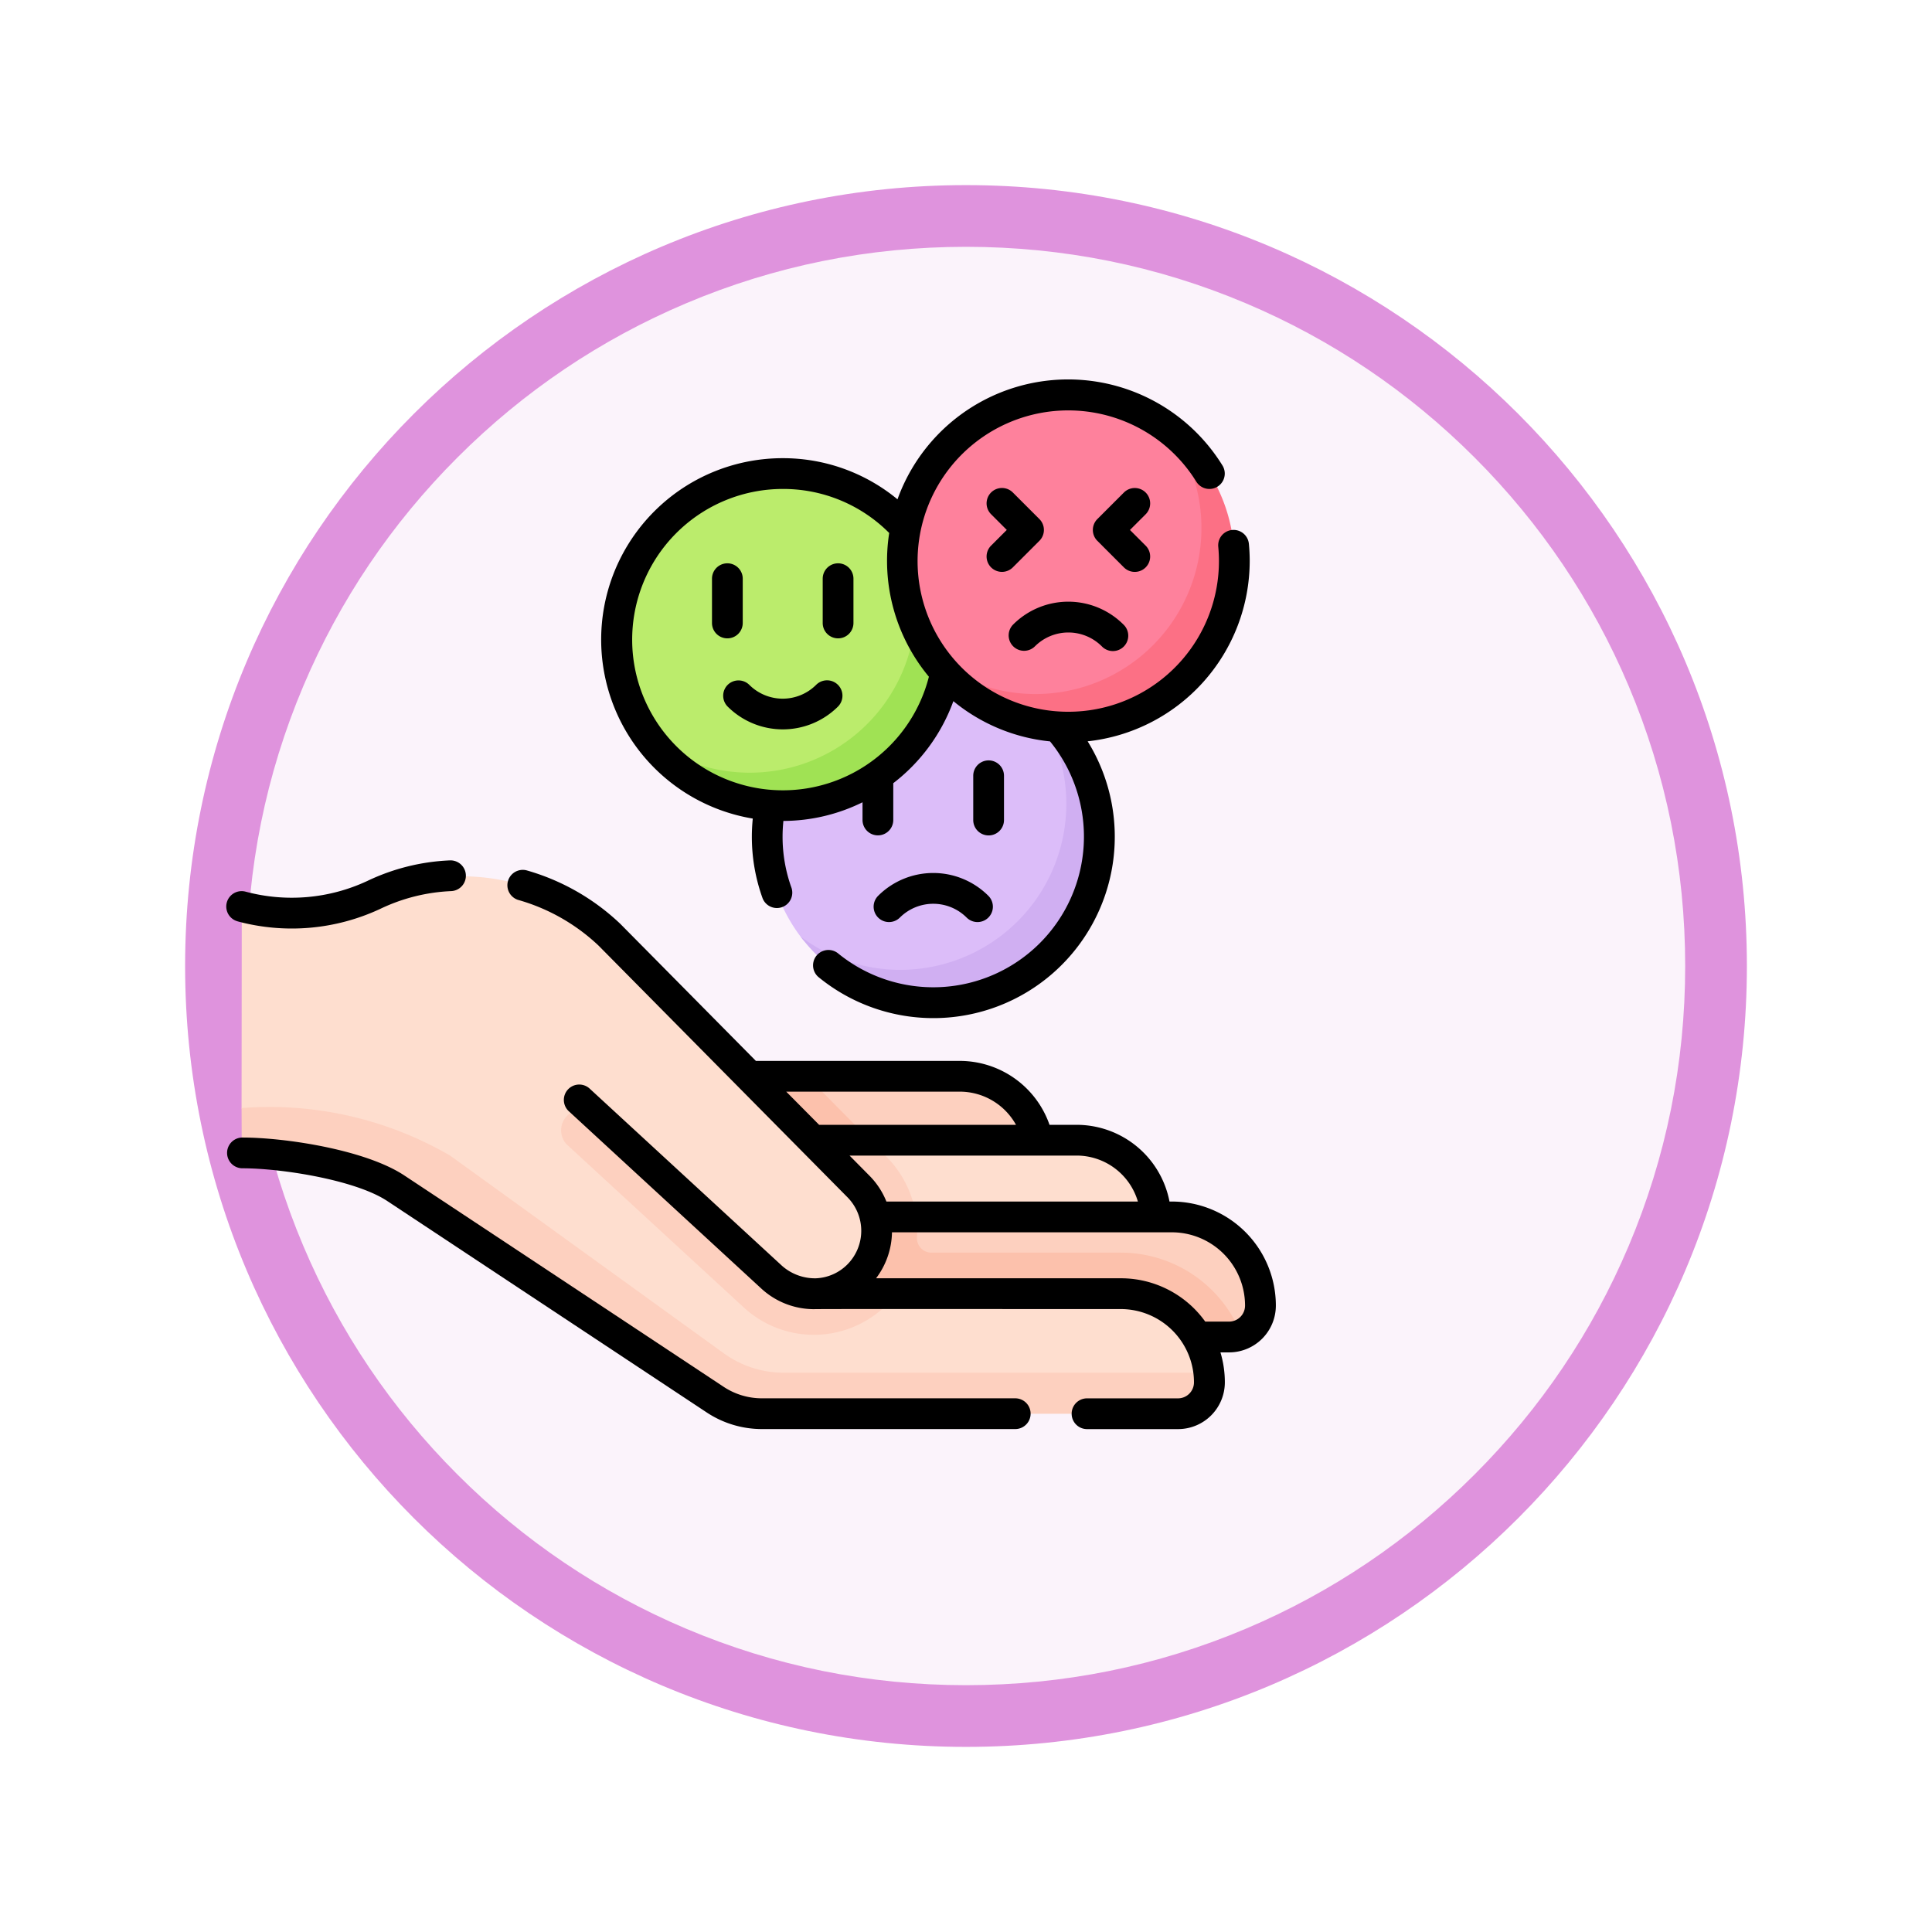 <svg xmlns="http://www.w3.org/2000/svg" xmlns:xlink="http://www.w3.org/1999/xlink" width="93.934" height="93.934" viewBox="0 0 93.934 93.934">
  <defs>
    <filter id="Trazado_978624" x="0" y="0" width="93.934" height="93.934" filterUnits="userSpaceOnUse">
      <feOffset dy="3" input="SourceAlpha"/>
      <feGaussianBlur stdDeviation="3" result="blur"/>
      <feFlood flood-opacity="0.161"/>
      <feComposite operator="in" in2="blur"/>
      <feComposite in="SourceGraphic"/>
    </filter>
  </defs>
  <g id="Grupo_1212226" data-name="Grupo 1212226" transform="translate(-609 -1523.533)">
    <g id="Grupo_1210963" data-name="Grupo 1210963" transform="translate(0 -377.186)">
      <g id="Grupo_1208068" data-name="Grupo 1208068" transform="translate(412 470.719)">
        <g id="Grupo_1144123" data-name="Grupo 1144123" transform="translate(206 1436)">
          <g transform="matrix(1, 0, 0, 1, -9, -6)" filter="url(#Trazado_978624)">
            <g id="Trazado_978624-2" data-name="Trazado 978624" transform="translate(9 6)" fill="#fbf3fb">
              <path d="M 37.967 74.434 C 33.043 74.434 28.268 73.47 23.773 71.568 C 19.43 69.732 15.53 67.102 12.181 63.753 C 8.831 60.403 6.202 56.503 4.365 52.161 C 2.464 47.666 1.5 42.89 1.5 37.967 C 1.5 33.043 2.464 28.268 4.365 23.773 C 6.202 19.43 8.831 15.53 12.181 12.181 C 15.53 8.831 19.43 6.202 23.773 4.365 C 28.268 2.464 33.043 1.5 37.967 1.5 C 42.89 1.5 47.666 2.464 52.161 4.365 C 56.503 6.202 60.403 8.831 63.753 12.181 C 67.102 15.53 69.732 19.43 71.568 23.773 C 73.47 28.268 74.434 33.043 74.434 37.967 C 74.434 42.89 73.47 47.666 71.568 52.161 C 69.732 56.503 67.102 60.403 63.753 63.753 C 60.403 67.102 56.503 69.732 52.161 71.568 C 47.666 73.47 42.89 74.434 37.967 74.434 Z" stroke="none"/>
              <path d="M 37.967 3 C 33.245 3 28.666 3.924 24.357 5.747 C 20.194 7.508 16.454 10.029 13.242 13.242 C 10.029 16.454 7.508 20.194 5.747 24.357 C 3.924 28.666 3 33.245 3 37.967 C 3 42.689 3.924 47.268 5.747 51.577 C 7.508 55.74 10.029 59.48 13.242 62.692 C 16.454 65.904 20.194 68.426 24.357 70.187 C 28.666 72.009 33.245 72.934 37.967 72.934 C 42.689 72.934 47.268 72.009 51.577 70.187 C 55.74 68.426 59.48 65.904 62.692 62.692 C 65.904 59.48 68.426 55.74 70.187 51.577 C 72.009 47.268 72.934 42.689 72.934 37.967 C 72.934 33.245 72.009 28.666 70.187 24.357 C 68.426 20.194 65.904 16.454 62.692 13.242 C 59.48 10.029 55.74 7.508 51.577 5.747 C 47.268 3.924 42.689 3 37.967 3 M 37.967 0 C 58.935 0 75.934 16.998 75.934 37.967 C 75.934 58.935 58.935 75.934 37.967 75.934 C 16.998 75.934 0 58.935 0 37.967 C 0 16.998 16.998 0 37.967 0 Z" stroke="none" fill="#df93dd"/>
            </g>
          </g>
        </g>
      </g>
    </g>
    <g id="comportamiento" transform="translate(620 1541.985)">
      <g id="Grupo_1212224" data-name="Grupo 1212224" transform="translate(0.747 0.748)">
        <g id="Grupo_1212217" data-name="Grupo 1212217" transform="translate(0 23.372)">
          <path id="Trazado_1082786" data-name="Trazado 1082786" d="M238.651,340.782l1.159,4.092h15.121l-.616-1.866a3.87,3.87,0,0,0-3.79-3.1H243.1Z" transform="translate(-215.613 -330.147)" fill="#fdd0bf"/>
          <path id="Trazado_1082787" data-name="Trazado 1082787" d="M236.156,339.911l1.408,4.968h7.963a5.126,5.126,0,0,0-.8-1.052l-3.876-3.916Z" transform="translate(-213.367 -330.153)" fill="#fcc1ac"/>
          <path id="Trazado_1082788" data-name="Trazado 1082788" d="M262.716,372.42l5.122-1.326h10.024a3.87,3.87,0,0,1,3.864,3.724v1.57H262.716V372.42Z" transform="translate(-237.28 -358.228)" fill="#fedecf"/>
          <path id="Trazado_1082789" data-name="Trazado 1082789" d="M262.713,371.091v5.294h7.338a5.145,5.145,0,0,0-1.416-4.486l-.8-.808Z" transform="translate(-237.277 -358.225)" fill="#fdd0bf"/>
          <path id="Trazado_1082790" data-name="Trazado 1082790" d="M262.716,414.355l22.291-.283a6.68,6.68,0,0,1,.876.163,1.526,1.526,0,0,0,.93-1.406,4.306,4.306,0,0,0-4.3-4.31H270.08l-6.543.888Z" transform="translate(-237.28 -391.923)" fill="#fdd0bf"/>
          <path id="Trazado_1082791" data-name="Trazado 1082791" d="M262.713,414.356h22.575a1.527,1.527,0,0,0,.593-.12,6.306,6.306,0,0,0-5.853-3.98h-9.215a.7.7,0,0,1-.7-.747q.011-.206.006-.415a5.239,5.239,0,0,0-.046-.574h-6.4Z" transform="translate(-237.277 -391.925)" fill="#fcc1ac"/>
          <path id="Trazado_1082792" data-name="Trazado 1082792" d="M7.51,243.642a.1.1,0,0,1,.121-.093,9.3,9.3,0,0,0,6.359-.647,10.522,10.522,0,0,1,11.372,1.971l12.08,12.2a3.1,3.1,0,0,1,.092,4.3,3.039,3.039,0,0,1-2.211.953h0l1.585.634,2.428-.634H50.253a4.306,4.306,0,0,1,4.277,3.843c.017.154-.251.249-.251.407,0,.843-.679.957-1.521.957.328,0-19.1.039-19.642.039a4.132,4.132,0,0,1-2.279-.686L15.152,256.335c-1.664-1.1-5.064-1.514-7.11-1.533a.1.1,0,0,1-.1-.1l-.442-1.4Z" transform="translate(-7.502 -242.002)" fill="#fedecf"/>
          <path id="Trazado_1082793" data-name="Trazado 1082793" d="M7.5,355.193l.008,2.082a.1.1,0,0,0,.1.1c2.046.019,5.694.614,7.358,1.714l15.541,10.279a4.127,4.127,0,0,0,2.279.686H53.04a1.525,1.525,0,0,0,1.515-1.526,4.529,4.529,0,0,0-.025-.467H33.868a4.988,4.988,0,0,1-2.922-.945l-13.3-9.609A17.454,17.454,0,0,0,7.5,355.193Z" transform="translate(-7.502 -343.89)" fill="#fdd0bf"/>
          <path id="Trazado_1082794" data-name="Trazado 1082794" d="M179.124,364.692a5.023,5.023,0,0,1-7.4.686l-.023-.021,0,0-8.608-7.925a1,1,0,0,1,1.352-1.466l7.442,6.852c.048.045.1.088.142.13s.1.1.155.143.081.075.12.111l.75.691.013.012.008.008,0,0,0,0,0,0a3.039,3.039,0,0,0,2.037.779Z" transform="translate(-147.29 -344.366)" fill="#fdd0bf"/>
          <path id="Trazado_1082795" data-name="Trazado 1082795" d="M266.051,437.981l.008.008h0Z" transform="translate(-240.283 -418.449)" fill="#fcc1ac"/>
        </g>
        <g id="Grupo_1212219" data-name="Grupo 1212219" transform="translate(25.555 13.406)">
          <g id="Grupo_1212218" data-name="Grupo 1212218">
            <path id="Trazado_1082796" data-name="Trazado 1082796" d="M279.5,150c0,4.458-2.884,7.554-7.342,7.554a9.983,9.983,0,0,1-6.508-2.462,8.073,8.073,0,0,1,11.181-11.463,13.138,13.138,0,0,1,1.783,2.343A6.841,6.841,0,0,1,279.5,150Z" transform="translate(-263.912 -142.01)" fill="#dcbdf9"/>
            <path id="Trazado_1082797" data-name="Trazado 1082797" d="M294.708,164.7a8.073,8.073,0,0,1-14.524,4.853,8.073,8.073,0,0,0,11.3-11.308A8.062,8.062,0,0,1,294.708,164.7Z" transform="translate(-278.562 -156.624)" fill="#d0aff2"/>
          </g>
        </g>
        <g id="Grupo_1212221" data-name="Grupo 1212221" transform="translate(18.236 3.825)">
          <g id="Grupo_1212220" data-name="Grupo 1212220">
            <path id="Trazado_1082798" data-name="Trazado 1082798" d="M205.75,50.31A8.109,8.109,0,0,0,203.4,47.5h0a8.073,8.073,0,0,0-11.181,11.463,9.983,9.983,0,0,0,6.508,2.462c4.458,0,7.342-3.1,7.342-7.554,0-1.362-.4-3.535-.315-3.563Z" transform="translate(-190.474 -45.885)" fill="#bbec6c"/>
            <path id="Trazado_1082799" data-name="Trazado 1082799" d="M219.444,90.445a8.074,8.074,0,0,1-12.7,8.341,8.074,8.074,0,0,0,13.654-8.5A3.95,3.95,0,0,1,219.444,90.445Z" transform="translate(-205.124 -85.861)" fill="#a0e254"/>
          </g>
        </g>
        <g id="Grupo_1212223" data-name="Grupo 1212223" transform="translate(32.124)">
          <g id="Grupo_1212222" data-name="Grupo 1212222">
            <path id="Trazado_1082800" data-name="Trazado 1082800" d="M345.406,15.491c0,4.458-2.884,7.554-7.342,7.554a9.984,9.984,0,0,1-6.508-2.462A8.073,8.073,0,0,1,342.737,9.12a13.133,13.133,0,0,1,1.783,2.343,6.84,6.84,0,0,1,.886,4.028Z" transform="translate(-329.815 -7.502)" fill="#fe819c"/>
            <path id="Trazado_1082801" data-name="Trazado 1082801" d="M360.611,30.188a8.073,8.073,0,0,1-14.524,4.853,8.073,8.073,0,0,0,11.3-11.308A8.062,8.062,0,0,1,360.611,30.188Z" transform="translate(-344.465 -22.115)" fill="#fc7085"/>
          </g>
        </g>
      </g>
      <g id="Grupo_1212225" data-name="Grupo 1212225" transform="translate(0 0)">
        <path id="Trazado_1082802" data-name="Trazado 1082802" d="M365.906,188.709v-2.153a.747.747,0,0,0-1.495,0v2.153a.747.747,0,0,0,1.495,0Z" transform="translate(-328.092 -167.29)"/>
        <path id="Trazado_1082803" data-name="Trazado 1082803" d="M316.04,241.849a.747.747,0,1,0,1.057,1.057,2.3,2.3,0,0,1,3.246,0,.747.747,0,0,0,1.057-1.057,3.79,3.79,0,0,0-5.36,0Z" transform="translate(-284.345 -216.746)"/>
        <path id="Trazado_1082804" data-name="Trazado 1082804" d="M190.339,21.346c-.029.292-.045.587-.045.881a8.794,8.794,0,0,0,.526,3.006.748.748,0,0,0,1.405-.51,7.3,7.3,0,0,1-.437-2.5,7.424,7.424,0,0,1,.04-.761,8.765,8.765,0,0,0,3.847-.907v.861a.747.747,0,1,0,1.495,0V19.627a8.826,8.826,0,0,0,2.922-3.989,8.781,8.781,0,0,0,4.7,1.957,7.325,7.325,0,0,1-10.322,10.293.748.748,0,0,0-.949,1.155,8.819,8.819,0,0,0,13.1-11.452A8.833,8.833,0,0,0,214.5,8.82c0-.267-.013-.545-.04-.829a.747.747,0,1,0-1.489.139c.022.237.033.469.033.69a7.326,7.326,0,1,1-1.1-3.853.747.747,0,0,0,1.271-.788,8.82,8.82,0,0,0-15.8,1.646,8.734,8.734,0,0,0-5.591-2,8.821,8.821,0,0,0-1.457,17.52ZM191.8,5.321a7.26,7.26,0,0,1,5.172,2.141,8.815,8.815,0,0,0,1.93,6.988,7.326,7.326,0,1,1-7.1-9.129Z" transform="translate(-164.739 0)"/>
        <path id="Trazado_1082805" data-name="Trazado 1082805" d="M291.73,93.322a.747.747,0,0,0,.747-.747V90.421a.747.747,0,0,0-1.495,0v2.153A.747.747,0,0,0,291.73,93.322Z" transform="translate(-261.982 -80.737)"/>
        <path id="Trazado_1082806" data-name="Trazado 1082806" d="M237.712,93.322a.747.747,0,0,0,.747-.747V90.421a.747.747,0,1,0-1.495,0v2.153A.747.747,0,0,0,237.712,93.322Z" transform="translate(-213.347 -80.737)"/>
        <path id="Trazado_1082807" data-name="Trazado 1082807" d="M242.6,147a.748.748,0,0,0,0,1.057,3.8,3.8,0,0,0,5.362,0A.747.747,0,0,0,246.9,147a2.3,2.3,0,0,1-3.248,0A.748.748,0,0,0,242.6,147Z" transform="translate(-218.22 -132.154)"/>
        <path id="Trazado_1082808" data-name="Trazado 1082808" d="M425.322,53.141a.748.748,0,0,0-1.057,0l-1.292,1.292a.748.748,0,0,0,0,1.057l1.292,1.292a.747.747,0,0,0,1.057-1.057l-.763-.763.763-.763A.748.748,0,0,0,425.322,53.141Z" transform="translate(-380.62 -47.647)"/>
        <path id="Trazado_1082809" data-name="Trazado 1082809" d="M371.133,56.781a.748.748,0,0,0,1.057,0l1.292-1.292a.748.748,0,0,0,0-1.057l-1.292-1.292a.747.747,0,1,0-1.057,1.057l.763.763-.763.763A.748.748,0,0,0,371.133,56.781Z" transform="translate(-333.946 -47.647)"/>
        <path id="Trazado_1082810" data-name="Trazado 1082810" d="M383,110.558a2.3,2.3,0,0,1,3.246,0A.747.747,0,1,0,387.3,109.5a3.791,3.791,0,0,0-5.361,0A.748.748,0,1,0,383,110.558Z" transform="translate(-343.679 -97.588)"/>
        <path id="Trazado_1082811" data-name="Trazado 1082811" d="M169.231,255.257h-.121a4.6,4.6,0,0,0-4.526-3.73h-1.307a4.628,4.628,0,0,0-4.358-3.108H149l-6.592-6.664a10.958,10.958,0,0,0-4.555-2.6.748.748,0,0,0-.426,1.433,9.427,9.427,0,0,1,3.918,2.22l12.116,12.249a2.32,2.32,0,0,1,0,3.246,2.288,2.288,0,0,1-1.546.686,2.421,2.421,0,0,1-1.645-.608l-9.336-8.6a.748.748,0,1,0-1.013,1.1l9.336,8.6a3.779,3.779,0,0,0,2.569,1.009c.326-.016,14.633,0,14.922-.005a3.562,3.562,0,0,1,3.552,3.563.777.777,0,0,1-.775.778H165.1a.747.747,0,1,0,0,1.495h4.431a2.274,2.274,0,0,0,2.27-2.273,5.052,5.052,0,0,0-.214-1.457h.424a2.274,2.274,0,0,0,2.27-2.273A5.058,5.058,0,0,0,169.231,255.257Zm-1.657,0H155.346a3.764,3.764,0,0,0-.821-1.253l-.971-.982h11.031A3.107,3.107,0,0,1,167.573,255.257Zm-8.655-5.343a3.127,3.127,0,0,1,2.728,1.613h-9.572l-1.6-1.613Zm13.09,11.18h-1.162a5.04,5.04,0,0,0-4.095-2.106H154.844a3.8,3.8,0,0,0,.773-2.235h13.614a3.562,3.562,0,0,1,3.552,3.563A.777.777,0,0,1,172.008,261.094Z" transform="translate(-123.249 -215.29)"/>
        <path id="Trazado_1082812" data-name="Trazado 1082812" d="M38.717,382.467H26.4a3.37,3.37,0,0,1-1.865-.562L9.007,371.627c-1.9-1.254-5.813-1.839-7.863-1.839a.747.747,0,1,0,0,1.495c1.895,0,5.491.566,7.038,1.59l15.531,10.279a4.861,4.861,0,0,0,2.69.81H38.717a.747.747,0,1,0,0-1.495Z" transform="translate(-0.356 -332.933)"/>
        <path id="Trazado_1082813" data-name="Trazado 1082813" d="M.553,237.549a10.152,10.152,0,0,0,6.94-.61,8.846,8.846,0,0,1,3.44-.861.747.747,0,1,0-.059-1.494,10.308,10.308,0,0,0-4.014,1,8.682,8.682,0,0,1-5.917.521.747.747,0,1,0-.389,1.443Z" transform="translate(0 -211.204)"/>
      </g>
    </g>
  </g>
</svg>
